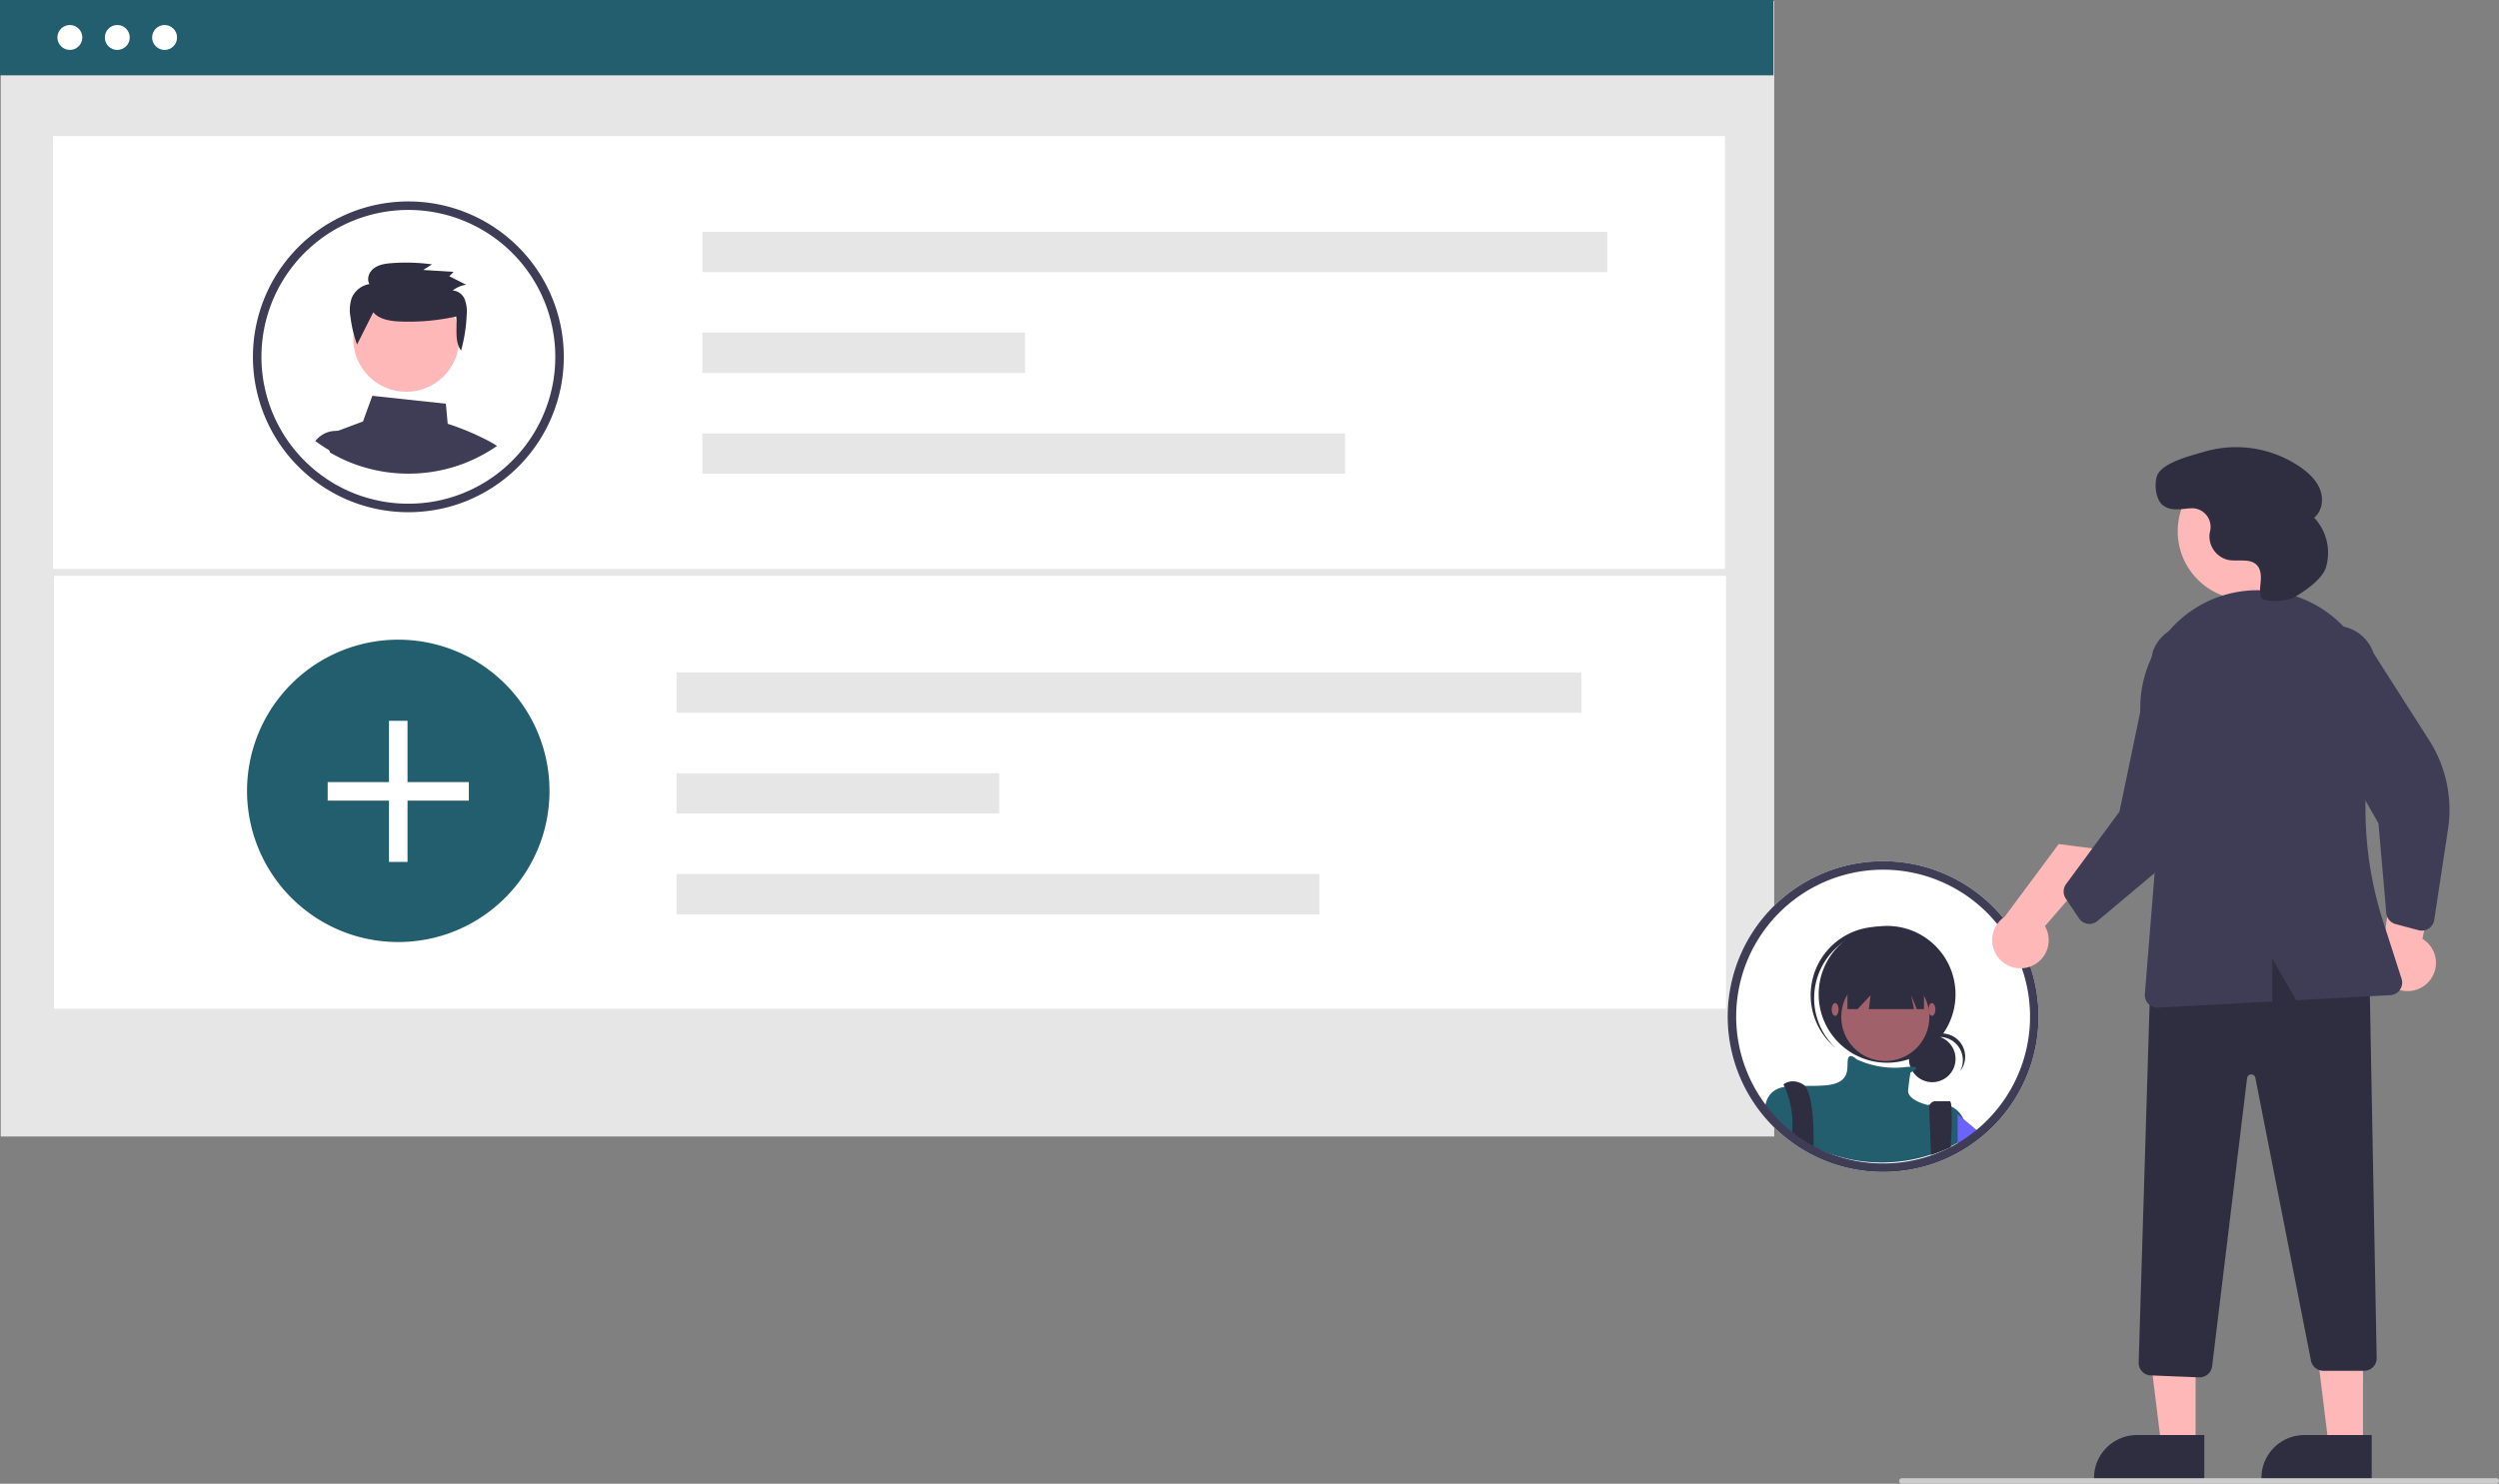 <svg id="Component_17_1" data-name="Component 17 – 1" xmlns="http://www.w3.org/2000/svg" width="895.681" height="531.951" viewBox="0 0 895.681 531.951">
  <rect x="0" y="0" width="895.681" height="531.951" fill="#808080" stroke="none"/>
  <circle id="Ellipse_182" data-name="Ellipse 182" cx="4.354" cy="4.354" r="4.354" transform="translate(88.754 51.61)" fill="#fff"/>
  <circle id="Ellipse_183" data-name="Ellipse 183" cx="4.354" cy="4.354" r="4.354" transform="translate(105.279 51.61)" fill="#fff"/>
  <circle id="Ellipse_184" data-name="Ellipse 184" cx="4.354" cy="4.354" r="4.354" transform="translate(121.804 51.61)" fill="#fff"/>
  <rect id="Rectangle_266" data-name="Rectangle 266" width="552.899" height="3.073" transform="translate(82.529 66.193)" fill="#fff"/>
  <rect id="Rectangle_246" data-name="Rectangle 246" width="635.631" height="407.086" transform="translate(0.271 0.36)" fill="#e6e6e6"/>
  <rect id="Rectangle_264" data-name="Rectangle 264" width="635.631" height="27.004" fill="#235e6e"/>
  <rect id="Rectangle_247" data-name="Rectangle 247" width="599.28" height="155.185" transform="translate(18.972 48.785)" fill="#fff"/>
  <rect id="Rectangle_259" data-name="Rectangle 259" width="599.28" height="155.185" transform="translate(19.351 206.456)" fill="#fff"/>
  <g id="Group_31" data-name="Group 31" transform="translate(251.742 83.115)">
    <rect id="Rectangle_250" data-name="Rectangle 250" width="324.331" height="14.455" fill="#e6e6e6"/>
    <rect id="Rectangle_251" data-name="Rectangle 251" width="115.639" height="14.455" transform="translate(0 36.137)" fill="#e6e6e6"/>
    <rect id="Rectangle_252" data-name="Rectangle 252" width="230.375" height="14.455" transform="translate(0 72.274)" fill="#e6e6e6"/>
  </g>
  <path id="Path_952" data-name="Path 952" d="M383.606,469.293a53.91,53.91,0,0,1-8.813,29.627,52.683,52.683,0,0,1-3.965,5.325,54.429,54.429,0,0,1-11.617,10.322q-1.773,1.175-3.645,2.2a53.736,53.736,0,0,1-21.057,6.485c-1.68.164-3.388.242-5.111.242a53.984,53.984,0,0,1-13.988-1.829,51.937,51.937,0,0,1-7.567-2.627q-1.879-.812-3.673-1.765a53.391,53.391,0,0,1-8.165-5.289q-1.783-1.388-3.438-2.926a54.2,54.2,0,1,1,91.039-39.764Z" transform="translate(-186.659 -185.765)" fill="#235e6e"/>
  <g id="Group_32" data-name="Group 32" transform="translate(117.446 258.418)">
    <rect id="Rectangle_273" data-name="Rectangle 273" width="6.645" height="50.592" transform="translate(21.974)" fill="#fff"/>
    <rect id="Rectangle_274" data-name="Rectangle 274" width="50.592" height="6.645" transform="translate(0 21.974)" fill="#fff"/>
  </g>
  <g id="Group_33" data-name="Group 33" transform="translate(242.494 241.061)">
    <rect id="Rectangle_250-2" data-name="Rectangle 250-2" width="324.331" height="14.455" fill="#e6e6e6"/>
    <rect id="Rectangle_251-2" data-name="Rectangle 251-2" width="115.639" height="14.455" transform="translate(0 36.137)" fill="#e6e6e6"/>
    <rect id="Rectangle_252-2" data-name="Rectangle 252-2" width="230.375" height="14.455" transform="translate(0 72.274)" fill="#e6e6e6"/>
  </g>
  <circle id="Ellipse_194" data-name="Ellipse 194" cx="4.467" cy="4.467" r="4.467" transform="translate(37.572 8.966)" fill="#fff"/>
  <circle id="Ellipse_195" data-name="Ellipse 195" cx="4.467" cy="4.467" r="4.467" transform="translate(54.528 8.966)" fill="#fff"/>
  <circle id="Ellipse_246" data-name="Ellipse 246" cx="4.467" cy="4.467" r="4.467" transform="translate(20.572 8.966)" fill="#fff"/>
  <path id="Path_3" data-name="Path 3" d="M361.9,333a92.633,92.633,0,0,0-14.78-6.22l-.65-7.19-26.36-2.84-3.35,9.19-9.46,3.55a4.606,4.606,0,0,0-.96.5h-.01a4.687,4.687,0,0,0-2,3.12,4.792,4.792,0,0,0,.07,1.88l.5,2.05c.72.43,1.46.84,2.2,1.23l.47.24c1.08.56,2.18,1.09,3.31,1.58.23.1.48.2.71.3.02.01.03.01.05.02.53.22,1.06.43,1.6.63a52.56,52.56,0,0,0,5.42,1.74,55.737,55.737,0,0,0,14.37,1.88c1.77,0,3.52-.08,5.25-.25a55.512,55.512,0,0,0,11.64-2.35c.01,0,.02-.01.03-.01a54.632,54.632,0,0,0,6.99-2.77c.01-.01.03-.01.04-.02.51-.24,1-.5,1.5-.75l.24-.12c.4-.21.8-.42,1.2-.64,1-.55,1.98-1.13,2.95-1.75.27-.16.53-.33.8-.51.38-.25.76-.51,1.13-.78C363.867,334.106,362.9,333.536,361.9,333Z" transform="translate(-186.659 -174.848)" fill="#3f3d56"/>
  <path id="Path_4" data-name="Path 4" d="M312.427,337.426l-1.65-7.45h-4.31a1.028,1.028,0,0,0-.13.01h-.01a9.34,9.34,0,0,0-4.34,1.5,9.612,9.612,0,0,0-2.32,2.08c1.28.97,2.61,1.87,3.98,2.73l.06.03c.39.24.79.48,1.19.71.72.43,1.46.84,2.2,1.23l.47.24c1.08.56,2.18,1.09,3.31,1.58.23.1.48.2.71.3.02.01.03.01.05.02.53.22,1.06.43,1.6.63Z" transform="translate(-186.659 -175.481)" fill="#3f3d56"/>
  <circle id="Ellipse_2" data-name="Ellipse 2" cx="18.985" cy="18.985" r="18.985" transform="translate(126.609 102.492)" fill="#ffb8b8"/>
  <path id="Path_5" data-name="Path 5" d="M319.507,283.968c1.965,2.326,5.291,2.982,8.359,3.251a78.729,78.729,0,0,0,21.38-1.746c.435,4.212-.75,8.754,1.731,12.219a56.724,56.724,0,0,0,2.015-12.859,12.308,12.308,0,0,0-.712-5.508,5.065,5.065,0,0,0-4.315-3.181,10.814,10.814,0,0,1,4.824-2.062l-6.028-3.029,1.548-1.589L337.4,268.8l3.161-2.008a68.541,68.541,0,0,0-14.36-.453c-2.224.164-4.549.477-6.351,1.765s-2.843,3.85-1.724,5.741a8.336,8.336,0,0,0-6.353,5.041,13.458,13.458,0,0,0-.482,6.469,45.853,45.853,0,0,0,2.4,10.171Z" transform="translate(-185.718 -172.01)" fill="#2f2e41"/>
  <path id="Path_6" data-name="Path 6" d="M385.637,272.636a55.709,55.709,0,1,0-96.27,52.92c.5.63,1.02,1.26,1.55,1.87.04.04.07.08.11.12a54.042,54.042,0,0,0,4.15,4.28c.38.35.78.71,1.18,1.05.76.68,1.54,1.33,2.35,1.95.32.25.63.5.96.74,1.28.97,2.61,1.87,3.98,2.73l.06.03c.39.24.79.48,1.19.71.72.43,1.46.84,2.2,1.23l.47.24c1.08.56,2.18,1.09,3.31,1.58.23.1.48.2.71.3.02.01.03.01.05.02.53.22,1.06.43,1.6.63a52.56,52.56,0,0,0,5.42,1.74,55.737,55.737,0,0,0,14.37,1.88c1.77,0,3.52-.08,5.25-.25a55.516,55.516,0,0,0,11.64-2.35c.01,0,.02-.01.03-.01a54.627,54.627,0,0,0,6.99-2.77c.01-.01.03-.01.04-.02.51-.24,1-.5,1.5-.75l.24-.12c.4-.21.8-.42,1.2-.64,1-.55,1.98-1.13,2.95-1.75.27-.16.53-.33.8-.51.38-.25.76-.51,1.13-.78.49-.34.98-.69,1.46-1.05.15-.11.31-.22.46-.34a55.689,55.689,0,0,0,18.92-62.68Zm-20.76,60.25c-.33.26-.67.51-1.01.74-.33.25-.66.49-1,.71-.29.21-.58.41-.88.6l-.09.06c-.22.15-.44.29-.66.43q-1.245.78-2.52,1.5l-.27.15c-.38.21-.76.41-1.14.61-.05.03-.11.05-.16.08l-.06.03c-.48.25-.97.49-1.46.72a49.045,49.045,0,0,1-5.83,2.36c-.26.09-.52.18-.78.26a52.456,52.456,0,0,1-11.02,2.24c-1.64.15-3.3.23-4.97.23a51.95,51.95,0,0,1-13.59-1.78,49.376,49.376,0,0,1-6.67-2.26c-.11-.05-.23-.09-.34-.14s-.23-.09-.34-.14-.23-.1-.35-.16c-.94-.41-1.87-.86-2.78-1.33l-.44-.23c-1.11-.58-2.2-1.2-3.26-1.86-.31-.19-.63-.39-.93-.6-.08-.05-.15-.1-.23-.15-.71-.47-1.42-.96-2.11-1.47-.47-.35-.94-.7-1.4-1.06-.77-.58-1.51-1.2-2.23-1.84-.38-.32-.75-.67-1.11-1a50.8,50.8,0,0,1-4.02-4.16c-.42-.48-.83-.96-1.22-1.46a3.808,3.808,0,0,1-.25-.31,52.659,52.659,0,1,1,73.12,9.23Z" transform="translate(-186.659 -163.024)" fill="#3f3d56"/>
  <path id="Path_7" data-name="Path 7" d="M859.728,540a55.709,55.709,0,1,0-96.27,52.92c.5.63,1.02,1.26,1.55,1.87.04.04.07.08.11.12a54.138,54.138,0,0,0,4.15,4.28c.38.35.78.71,1.18,1.05.76.68,1.54,1.33,2.35,1.95a54.771,54.771,0,0,0,4.94,3.47l.06.03c1.11.69,2.24,1.33,3.39,1.94l.47.24c1.08.56,2.18,1.09,3.31,1.58.23.1.48.2.71.3.02.01.03.01.05.02a54.129,54.129,0,0,0,7.02,2.37,55.734,55.734,0,0,0,14.37,1.88c1.77,0,3.52-.08,5.25-.25a55.5,55.5,0,0,0,11.64-2.35c.01,0,.02-.01.03-.01a54.583,54.583,0,0,0,6.99-2.77c.01-.01.03-.01.04-.02.51-.24,1-.5,1.5-.75l.24-.12c.4-.21.8-.42,1.2-.64,1-.55,1.98-1.13,2.95-1.75.27-.16.53-.33.8-.51.88-.58,1.75-1.2,2.59-1.83.15-.11.31-.22.46-.34A55.692,55.692,0,0,0,859.728,540Z" transform="translate(-132.179 -193.859)" fill="#fff"/>
  <circle id="Ellipse_188" data-name="Ellipse 188" cx="8.349" cy="8.349" r="8.349" transform="translate(684.203 371.283)" fill="#2f2e41"/>
  <path id="Path_969" data-name="Path 969" d="M827.827,564.8a8.35,8.35,0,0,1,7.35,12.312,8.347,8.347,0,1,0-13.868-9.172,8.329,8.329,0,0,1,6.519-3.14Z" transform="translate(-132.662 -193.043)" fill="#2f2e41"/>
  <circle id="Ellipse_189" data-name="Ellipse 189" cx="24.526" cy="24.526" r="24.526" transform="translate(651.838 331.955)" fill="#2f2e41"/>
  <path id="Path_970" data-name="Path 970" d="M790.65,533.16a24.522,24.522,0,0,1,33.99-2.572c-.2-.191-.4-.383-.607-.568a24.526,24.526,0,0,0-32.73,36.535l.14.125c.208.185.422.36.635.537a24.522,24.522,0,0,1-1.427-34.057Z" transform="translate(-134.242 -191.584)" fill="#2f2e41"/>
  <circle id="Ellipse_190" data-name="Ellipse 190" cx="15.796" cy="15.796" r="15.796" transform="translate(659.933 348.8)" fill="#a0616a"/>
  <path id="Path_8" data-name="Path 8" d="M837.958,598.056v5.3c-.97.62-1.95,1.2-2.95,1.75-.4.22-.8.43-1.2.64l-.24.12c-.5.25-.99.51-1.5.75-.01.01-.03.01-.04.02a54.594,54.594,0,0,1-6.99,2.77c-.01,0-.02.01-.03.01a55.5,55.5,0,0,1-11.64,2.35c-1.73.17-3.48.25-5.25.25a55.729,55.729,0,0,1-14.37-1.88,54.12,54.12,0,0,1-7.02-2.37c-.02-.01-.03-.01-.05-.02-.23-.1-.48-.2-.71-.3-1.13-.49-2.23-1.02-3.31-1.58l-.47-.24c-1.15-.61-2.28-1.25-3.39-1.94l-.06-.03a54.78,54.78,0,0,1-4.94-3.47c-.81-.62-1.59-1.27-2.35-1.95-.4-.34-.8-.7-1.18-1.05a54.14,54.14,0,0,1-4.15-4.28,20.238,20.238,0,0,1,.76-3.07l.01-.01a4.5,4.5,0,0,1,.21-.5,4,4,0,0,1,.19-.42c1.79-3.35,5.03-4.18,9.05-4.36,2.27-.1,4.78.01,7.43-.02,1.4-.01,2.85-.06,4.3-.19,9.15-.83,7.49-6.23,7.9-9.14.41-2.82,2.95-.38,3.12-.22l.01.01a32.271,32.271,0,0,0,16.6,2.91c.98-.12,1.96-.19,2.94-.22,2.58-.03,2.02.71,1.13,1.32a11.193,11.193,0,0,1-1.35.76s-.41,2.5-.83,6.24c-.4,3.58,6.46,5.26,7.03,5.39a.061.061,0,0,0,.04.01,13.773,13.773,0,0,1,7.61.2h.01a9.018,9.018,0,0,1,5.68,6.46Z" transform="translate(-133.691 -195.229)" fill="#235e6e"/>
  <path id="Path_9" data-name="Path 9" d="M786.827,604.486c0,.74-.02,1.45-.05,2.12-.01.4-.03.79-.05,1.16-.02-.01-.03-.01-.05-.02-.23-.1-.48-.2-.71-.3-1.13-.49-2.23-1.02-3.31-1.58l-.47-.24c-1.15-.61-2.28-1.25-3.39-1.94.03-.35.08-.7.13-1.05.11-.77.2-1.55.26-2.32a32.184,32.184,0,0,0-2.85-15.76v-.01c-.2-.4-.32-.62-.32-.62s2.91-2.5,7.06,0a2.5,2.5,0,0,1,.69.6C786.268,587.476,786.947,597.4,786.827,604.486Z" transform="translate(-136.815 -195.14)" fill="#2f2e41"/>
  <path id="Path_10" data-name="Path 10" d="M832.237,603.126c-.04,1.12-.1,2.29-.17,3.48v.01c-.01.01-.03.01-.04.02a54.594,54.594,0,0,1-6.99,2.77c-.01,0-.02.01-.03.01l-.11-2.81-.01-.37-.53-13.68a2.3,2.3,0,0,1,2.29-2.4h5.07c.25,0,.43.51.55,1.43v.01a86.672,86.672,0,0,1-.03,11.53Z" transform="translate(-132.907 -195.366)" fill="#2f2e41"/>
  <path id="Path_975" data-name="Path 975" d="M796.181,537.154v15.8h3.658l4.655-4.988-.623,4.988h16.17l-1-4.988,2,4.988h2.578v-15.8Z" transform="translate(-134.038 -191.177)" fill="#2f2e41"/>
  <ellipse id="Ellipse_191" data-name="Ellipse 191" cx="1.247" cy="2.286" rx="1.247" ry="2.286" transform="translate(656.496 359.623)" fill="#a0616a"/>
  <ellipse id="Ellipse_192" data-name="Ellipse 192" cx="1.247" cy="2.286" rx="1.247" ry="2.286" transform="translate(691.185 359.623)" fill="#a0616a"/>
  <path id="Path_11" data-name="Path 11" d="M841.347,601.016c-.84.63-1.71,1.25-2.59,1.83-.27.18-.53.35-.8.51-.97.62-1.95,1.2-2.95,1.75-.4.22-.8.43-1.2.64v-11.02s1.6,1.28,4.15,3.41c.32.27.65.55,1,.85C839.7,599.606,840.5,600.286,841.347,601.016Z" transform="translate(-132.147 -195.233)" fill="#6c63ff"/>
  <path id="Path_12" data-name="Path 12" d="M859.728,540a55.709,55.709,0,1,0-96.27,52.92c.5.63,1.02,1.26,1.55,1.87.04.04.07.08.11.12a54.138,54.138,0,0,0,4.15,4.28c.38.35.78.71,1.18,1.05.76.68,1.54,1.33,2.35,1.95a54.771,54.771,0,0,0,4.94,3.47l.06.03c1.11.69,2.24,1.33,3.39,1.94l.47.24c1.08.56,2.18,1.09,3.31,1.58.23.1.48.2.71.3.02.01.03.01.05.02a54.129,54.129,0,0,0,7.02,2.37,55.734,55.734,0,0,0,14.37,1.88c1.77,0,3.52-.08,5.25-.25a55.5,55.5,0,0,0,11.64-2.35c.01,0,.02-.01.03-.01a54.583,54.583,0,0,0,6.99-2.77c.01-.01.03-.01.04-.02.51-.24,1-.5,1.5-.75l.24-.12c.4-.21.8-.42,1.2-.64,1-.55,1.98-1.13,2.95-1.75.27-.16.53-.33.8-.51.88-.58,1.75-1.2,2.59-1.83.15-.11.31-.22.46-.34A55.692,55.692,0,0,0,859.728,540Zm-20.76,60.25c-.33.26-.67.51-1.01.74-.33.25-.66.49-1,.71-.29.21-.58.41-.88.6-.25.17-.5.33-.75.49q-1.244.78-2.52,1.5l-.271.15c-.38.21-.76.41-1.14.61-.05.03-.11.05-.16.08l-.06.03c-.48.25-.97.49-1.46.72a49.026,49.026,0,0,1-5.83,2.36c-.26.09-.52.18-.78.26a52.457,52.457,0,0,1-11.02,2.24c-1.64.15-3.3.23-4.97.23a51.95,51.95,0,0,1-13.59-1.78,49.393,49.393,0,0,1-6.67-2.26c-.23-.09-.46-.19-.68-.28-.12-.05-.23-.1-.35-.16-.94-.41-1.87-.86-2.78-1.33l-.44-.23c-1.11-.58-2.2-1.2-3.26-1.86-.39-.24-.78-.49-1.16-.75-1.2-.79-2.37-1.64-3.51-2.53-.77-.58-1.51-1.2-2.23-1.84-.38-.32-.75-.67-1.11-1a50.885,50.885,0,0,1-4.02-4.16c-.42-.48-.83-.96-1.22-1.46a3.8,3.8,0,0,1-.25-.31,52.659,52.659,0,1,1,73.12,9.23Z" transform="translate(-132.179 -193.859)" fill="#3f3d56"/>
  <path id="Path_13" data-name="Path 13" d="M856.591,535.628a10.056,10.056,0,0,0,5.277-14.488L885.227,494.1l-18.414-2.4-19.359,26.048a10.11,10.11,0,0,0,9.137,17.88Z" transform="translate(-128.929 -189.1)" fill="#ffb8b8"/>
  <path id="Path_14" data-name="Path 14" d="M988.255,541.342a10.056,10.056,0,0,0-2.363-15.237l7.425-34.955-17.288,6.779-4.4,32.155a10.11,10.11,0,0,0,16.626,11.259Z" transform="translate(-117.659 -189.513)" fill="#ffb8b8"/>
  <path id="Path_15" data-name="Path 15" d="M717.931,560.49h-12.26L699.839,513.2h18.094Z" transform="translate(69 -42)" fill="#ffb8b8"/>
  <path id="Path_16" data-name="Path 16" d="M907.717,735.4H868.187v-.5a15.386,15.386,0,0,1,15.387-15.386h24.145Z" transform="translate(-117.659 -205.024)" fill="#2f2e41"/>
  <path id="Path_17" data-name="Path 17" d="M777.931,560.49h-12.26L759.839,513.2h18.094Z" transform="translate(69 -42)" fill="#ffb8b8"/>
  <path id="Path_18" data-name="Path 18" d="M967.717,735.4H928.187v-.5a15.386,15.386,0,0,1,15.387-15.386h24.145Z" transform="translate(-117.659 -205.024)" fill="#2f2e41"/>
  <path id="Path_19" data-name="Path 19" d="M905.868,698.822l-17.355-.694a4.514,4.514,0,0,1-4.318-4.634l4.889-160.379L889.4,533c30.416-11,55.578-10.171,76.926,2.54l.239.143,2.929,156.2a4.5,4.5,0,0,1-4.5,4.585H950.365a4.51,4.51,0,0,1-4.416-3.632L926.014,591.429a1.5,1.5,0,0,0-2.961.109l-12.538,103.33a4.526,4.526,0,0,1-4.469,3.957Z" transform="translate(-117.659 -205.024)" fill="#2f2e41"/>
  <circle id="Ellipse_3" data-name="Ellipse 3" cx="24.561" cy="24.561" r="24.561" transform="translate(780.531 165.891)" fill="#ffb8b8"/>
  <path id="Path_20" data-name="Path 20" d="M864.891,516.106a4.506,4.506,0,0,1-2.091-1.686l-4.746-7.1a4.515,4.515,0,0,1,.119-5.169l19.132-25.968,11.986-57.511a14.5,14.5,0,1,1,27.017,10.52l-5.665,36.6a46.374,46.374,0,0,1-16.024,28.441l-25.185,21.134a4.5,4.5,0,0,1-3.528,1.008A4.455,4.455,0,0,1,864.891,516.106Z" transform="translate(-117.659 -185.187)" fill="#3f3d56"/>
  <path id="Path_21" data-name="Path 21" d="M987.206,518.711a4.506,4.506,0,0,1-2.683.116l-8.255-2.2a4.514,4.514,0,0,1-3.326-3.959l-2.8-32.133-29-51.089a14.5,14.5,0,1,1,27.231-9.954l19.931,31.217a46.374,46.374,0,0,1,6.763,31.936l-4.941,32.5a4.505,4.505,0,0,1-1.982,3.087A4.456,4.456,0,0,1,987.206,518.711Z" transform="translate(-117.659 -185.332)" fill="#3f3d56"/>
  <path id="Path_22" data-name="Path 22" d="M895.887,411.524a41.823,41.823,0,0,1,33.537-13.56q.616.038,1.227.086h0a41.734,41.734,0,0,1,30.16,16.646,42.362,42.362,0,0,1,7.525,34.145,132.361,132.361,0,0,0,3.5,67.876l6.589,20.459a4.5,4.5,0,0,1-4.042,5.872l-33.685,1.811-8.62-14.89v15.353l-40.941,2.2c-.082,0-.163.007-.243.007a4.5,4.5,0,0,1-4.484-4.861l4.627-57.382-5.8-38.973a42.089,42.089,0,0,1,10.657-34.791Z" transform="translate(-117.659 -186.272)" fill="#3f3d56"/>
  <path id="Path_23" data-name="Path 23" d="M939.821,391.354c-2.274,1.308-11.262,2.176-11.9-.368l-.014-.056c-.446-1.864-.076-3.811.052-5.723s-.059-4.013-1.362-5.419c-2.428-2.621-6.748-1.232-10.258-1.894a8.664,8.664,0,0,1-6.74-9.253c.05-.4.128-.8.216-1.193a6.673,6.673,0,0,0-6.927-8.081c-3.548.2-7.378,1.278-10.314-1.35-2.27-2.032-2.824-7.322-1.827-10.2,1.676-4.838,12.414-7.371,17.1-8.764a40.62,40.62,0,0,1,34.43,5.65c2.961,2.087,5.727,4.71,6.989,8.106s.653,7.68-2.193,9.922a18.332,18.332,0,0,1,4.246,17.806C949.915,385.063,943.206,389.406,939.821,391.354Z" transform="translate(-117.659 -177.146)" fill="#2f2e41"/>
  <path id="Path_24" data-name="Path 24" d="M1012.341,736.976h-213a1,1,0,0,1,0-2h213a1,1,0,0,1,0,2Z" transform="translate(-117.659 -205.024)" fill="#ccc"/>
</svg>
